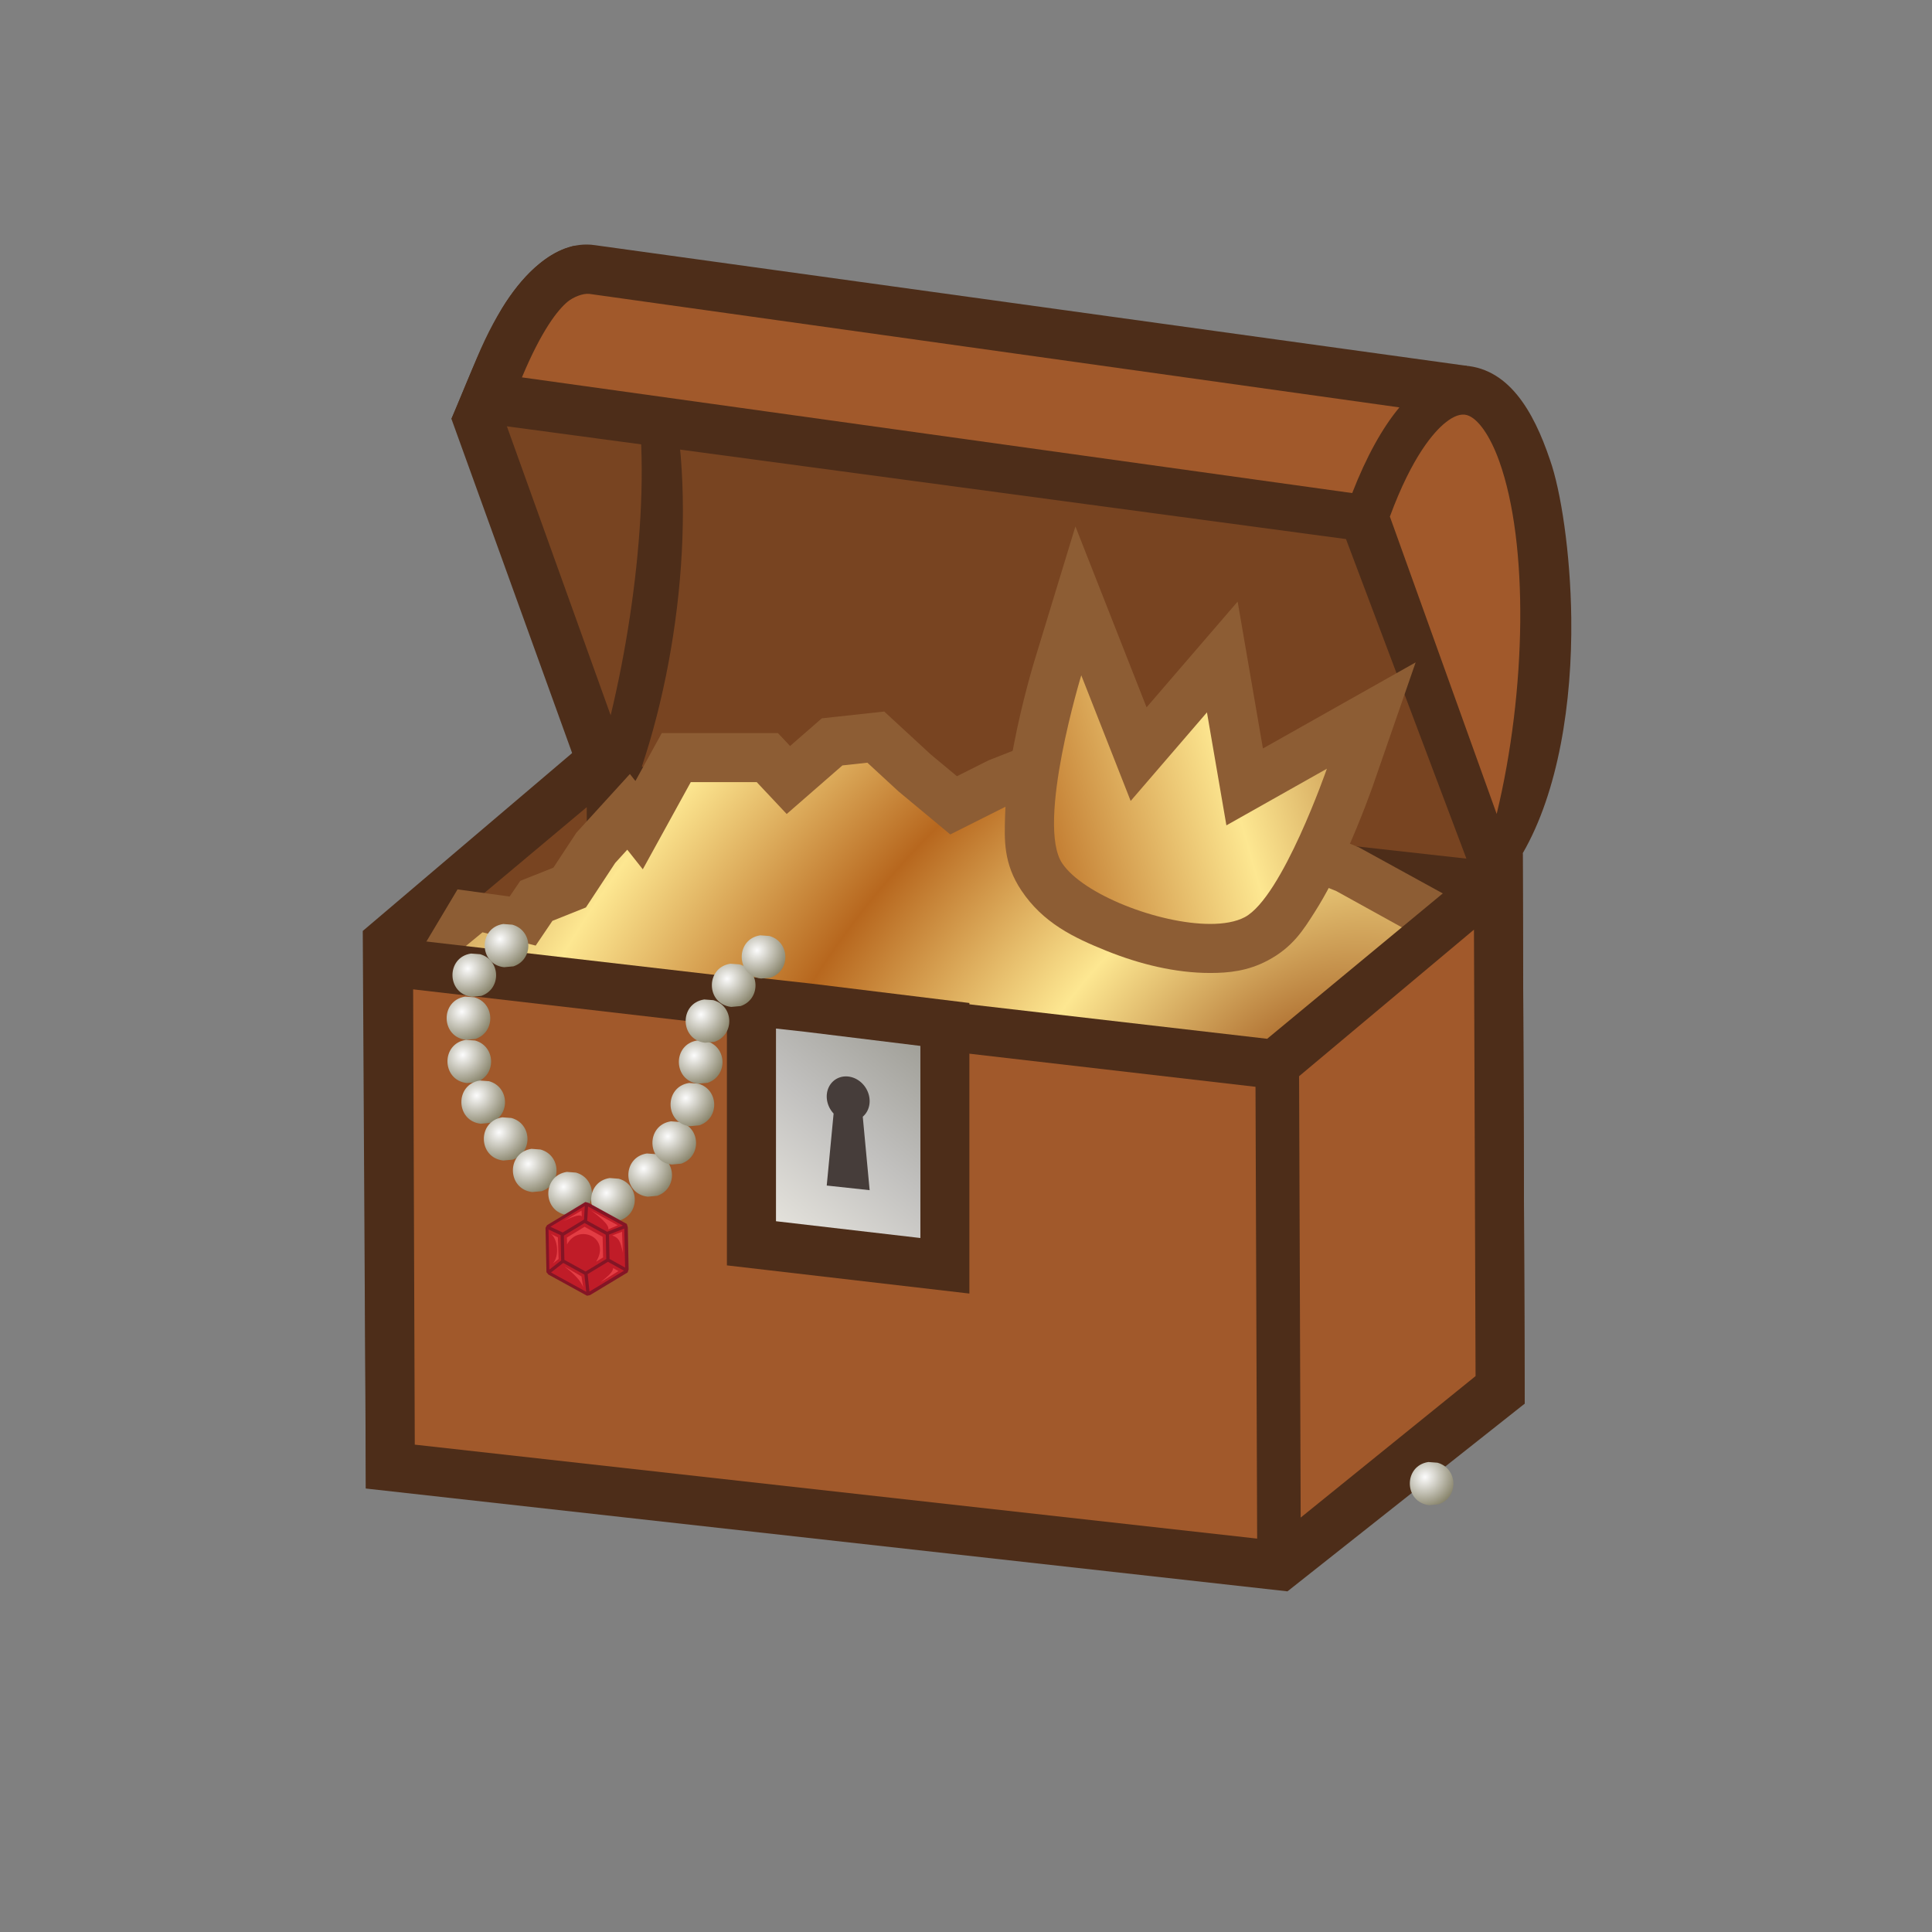 <svg height="500" viewBox="0 0 132.292 132.292" width="500" xmlns="http://www.w3.org/2000/svg" xmlns:xlink="http://www.w3.org/1999/xlink"><rect x="0" y="0" width="132.292" height="132.292" fill="#808080" stroke="none"/><radialGradient id="a" cx="72.901" cy="267.157" gradientTransform="matrix(.302 .357 -.381 .323 161.849 -6.499)" gradientUnits="userSpaceOnUse" r="8.007"><stop offset="0" stop-color="#fcfcfc"/><stop offset="1" stop-color="#6c6748"/></radialGradient><linearGradient id="b" gradientTransform="matrix(391.593 0 0 -391.593 60.796 7618.49)" gradientUnits="userSpaceOnUse" spreadMethod="pad" x1="0" x2="1" y1="0" y2="0"><stop offset="0" stop-color="#9f571d"/><stop offset=".511" stop-color="#fde791"/><stop offset="1" stop-color="#b7671e"/></linearGradient><linearGradient id="c" gradientTransform="matrix(3.78 0 0 3.78 -341.506 91.506)" gradientUnits="userSpaceOnUse" spreadMethod="reflect" x1="207.36" x2="163.418" xlink:href="#b" y1="26.414" y2="38.833"/><radialGradient id="d" cx="448.551" cy="106.912" gradientTransform="matrix(.484 .642 -.99 .745 266.994 -61.437)" gradientUnits="userSpaceOnUse" r="194.676" spreadMethod="reflect" xlink:href="#b"/><linearGradient id="e" gradientUnits="userSpaceOnUse" spreadMethod="reflect" x1="186.045" x2="239.045" y1="359.635" y2="296.065"><stop offset="0" stop-color="#e3e1db"/><stop offset=".511" stop-color="#c1c0be"/><stop offset="1" stop-color="#a2a19a"/></linearGradient><g stroke-width="1.42" transform="matrix(.704 0 0 .704 39.798 26.643)"><g stroke-width="1.42" transform="matrix(.265 0 0 .265 -30.357 -14.366)"><g><path d="m114.92 184.654 1.665 22.997.59 163.86 6.605 17.467c112.398 12.538 224.668 25.077 337.066 37.615l-.73-202.002z" fill="#4d2d19"/><path d="m132.993 204.865.6 167.11 309.18 34.49-.6-165.83z" fill="#784421"/></g><g><path d="m114.92 184.654-80.545 68.443 1.148 204.648 88.256-68.768 11.395-16.644-.716-185.42z" fill="#4d2d19"/><path d="m117.175 371.511-.59-163.86-64.18 53.79.58 162z" fill="#784421"/></g></g><g stroke-width="1.42" transform="matrix(.265 0 0 .265 -30.357 -14.366)"><path d="m110.802 22.216c-4.12 3.33-16.428 20.309-24.638 42.569l39.201 109.14 11.43 18.889 302.66 33.73 11.109-16.4c7.327-30.318 10.134-64.541 7.914-92.955l.006-.033-.008-.002c-1.093-13.961-3.395-26.525-6.982-36.52-3.39-9.44-7.879-15.761-11.879-16.891l-322.05-44.476c-2.393.093-4.469 1.088-6.764 2.948z" fill="#784421"/><g stroke-width="1.42"><path d="m143.236 38.333v-.002c-6.345-18.226-20.483-29.96-30.987-36.751-10.296 2.031-19.859 11.686-26.647 22.809-9.119 15.984-13.817 29.797-18.682 40.752l44.447 123.059 23.163 16.844 2.266-12.228c16.009-47.767 21.023-111.279 6.443-154.48z" fill="#4d2d19"/><path d="m86.165 64.785c8.21-22.26 19.361-39.377 23.481-42.707 3.06-2.48 5.73-3.42 7.92-2.81 4 1.13 9.867 10.831 13.257 20.271 10.89 30.34 5.472 89.156-5.458 134.386z" fill="#784421"/></g><path d="m99.064 8.332c-6.405 5.236-14.796 15.307-22.875 34.635l-9.27 22.174 328.335 44.118 16.111-8.253c4.67-11.992 10.353-23.338 14.83-28.705 4.865-6.539 9.992-8.935 13.42-8.555l-.041-18.074-320.004-44.29c-7.622-1.148-14.733 2.125-20.506 6.951z" fill="#4d2d19"/><path d="m395.254 109.258 44.201 117.287 20.66-1.953c13.06-22.552 18.2-55.188 17.828-86.31-.285-23.882-3.817-46.871-7.833-58.164-6.018-17.822-15.342-34.31-32.848-34.581-10.582 1.043-17.053 8.03-22.447 15.444-5.583 7.113-8.164 8.996-17.28 31.394z" fill="#4d2d19"/><g fill="#a1592b"><path d="m414.825 60.925-297.259-41.657c-2.5-.28-6.05 1.27-7.92 2.81-3.67 3-9.61 10.51-16.85 27.83l304.739 42.467c5.16-13.25 11.02-23.89 17.31-31.43z"/><path d="m411.365 101.005c8.21-22.26 16.21-31.12 20.33-34.45 3.06-2.48 5.73-3.42 7.92-2.81 4 1.13 8.49 7.45 11.88 16.89 10.89 30.34 10 84.28-.93 129.51z"/></g></g><g stroke-width="1.42" transform="matrix(.265 0 0 .265 -30.357 -14.366)"><path d="m225.771 172.555-22.914 2.502-11.643 10.15-4.455-4.74h-42.633l-9.676 17.582-2.029-2.562-19.643 21.553-8.43 12.811-12.176 4.863-3.887 5.75-19.12-2.627-11.426 19.133-4.876 17.556 309.18 35.77 16-3.89 64.171-53.783-11.434-13.305-30.819-16.927-3.561-1.439-29.324-21.742-31.305 3.699-30.885-28.5-40.809 16.058-11.619 5.831-9.59-7.975z" fill="#8d5d34"/><path d="m271.787 206.737-21.78 10.93-19-15.8-11.42-10.53-9.16 1-20.45 17.83-11-11.7h-24.21l-17.61 32-5.7-7.2-4.42 4.85-10.76 16.35-12.29 4.91-6.144 9.085-19.514-4.876-25.464 20.939 115.161 13.323 89 10.297 105.019 12.15 16-3.89 64.171-53.783-26.471-.858-24.038-13.297-4.18-1.69-25.43-18.854-32.44 3.834-28.689-26.474z" fill="url(#d)"/></g><g stroke-width="1.42" transform="matrix(.265 0 0 .265 -30.357 -14.366)"><path d="m295.947 104.613-15.068 49.4s-4.407 14.372-7.582 30.961c-1.587 8.295-2.923 17.185-3.172 25.912s-.652 17.433 6.01 27.389l.01.014.008.012c7.968 11.864 19.054 17.198 31.176 22.08 12.121 4.882 25.216 8.135 38.098 8.135 6.822 0 13.803-.706 21.104-4.58 9.222-4.888 13.086-11.246 17.279-17.826 4.195-6.583 7.788-13.756 10.906-20.574 6.237-13.637 10.537-26.096 10.537-26.096l15.568-44.92-41.414 23.346-14.637 8.25-9.281-53.91-33.43 38.814z" fill="#8d5d34"/><path d="m388.245 193.545-36.88 20.79-7.14-41.47-28 32.51-18.13-46.11s-16.65 54.58-7 69c7.69 11.45 35.42 22.25 54.33 22.25 5 0 9.43-.76 12.67-2.48 13.8-7.31 30.15-54.49 30.15-54.49z" fill="url(#c)"/></g><g stroke-width="1.42" transform="matrix(.265 0 0 .265 -30.357 -14.366)"><path d="m460.115 224.592-29.278 14.679-64.508 53.399-4.285 17.625.6 165.83 11.135 19.353 87.065-68.884z" fill="#4d2d19"/><path d="m34.793 254.314.73 203.432 338.257 37.732 4.845-27.073-.58-162-11.715-13.735z" fill="#4d2d19"/><path d="m442.815 416.475-.59-163.86-64.18 53.79.58 162z" fill="#a1592b"/><path d="m52.865 274.525.6 167.11 309.18 34.49-.6-165.83z" fill="#a1592b"/><g stroke-width="1.42"><path d="m168.026 268.988v106.85l15.922 1.85 73.078 8.494v-106.65l-58.154-7.131z" fill="#4d2d19"/><path d="m186.045 359.635v-70.72l10.76 1.19 42.24 5.18v70.51z" fill="url(#e)"/><path d="m212.546 306.521a8.485 7.586 56.165 0 0 -7.876 7.324 8.485 7.586 56.165 0 0 2.523 6.268l-2.523 26.423 15.75 1.697-2.523-26.965v-.002a8.485 7.586 56.165 0 0 2.523-5.724 8.485 7.586 56.165 0 0 -7.874-9.021z" fill="#463d3a"/></g></g><path id="f" d="m83.394 108.469c1.976-.668 1.897-3.49-.114-4.046l-.884-.066c-2.447.37-2.38 3.92.079 4.197z" fill="url(#a)" stroke-width=".376"/><g stroke-width="1.42"><g stroke-width="1.42" transform="matrix(.265 0 0 .265 -30.357 -14.366)"><use height="100%" transform="matrix(3.78 0 0 3.78 -237.349 -133.088)" width="100%" xlink:href="#f"/><use height="100%" transform="matrix(3.78 0 0 3.78 -225.526 -143.931)" width="100%" xlink:href="#f"/><use height="100%" transform="matrix(3.78 0 0 3.78 -239.486 -117.277)" width="100%" xlink:href="#f"/><use height="100%" transform="matrix(3.78 0 0 3.78 -239.187 -101.416)" width="100%" xlink:href="#f"/><use height="100%" transform="matrix(3.78 0 0 3.78 -234.084 -86.484)" width="100%" xlink:href="#f"/><use height="100%" transform="matrix(3.78 0 0 3.78 -225.831 -72.977)" width="100%" xlink:href="#f"/><use height="100%" transform="matrix(3.78 0 0 3.78 -215.168 -61.408)" width="100%" xlink:href="#f"/><use height="100%" transform="matrix(3.78 0 0 3.78 -202.176 -52.939)" width="100%" xlink:href="#f"/><use height="100%" transform="matrix(3.78 0 0 3.78 -186.451 -50.689)" width="100%" xlink:href="#f"/><use height="100%" transform="matrix(3.78 0 0 3.78 -172.791 -59.706)" width="100%" xlink:href="#f"/><use height="100%" transform="matrix(3.78 0 0 3.78 -163.959 -71.508)" width="100%" xlink:href="#f"/><use height="100%" transform="matrix(3.78 0 0 3.78 -157.296 -85.58)" width="100%" xlink:href="#f"/><use height="100%" transform="matrix(3.78 0 0 3.78 -154.255 -101.191)" width="100%" xlink:href="#f"/><use height="100%" transform="matrix(3.78 0 0 3.78 -151.761 -116.227)" width="100%" xlink:href="#f"/><use height="100%" transform="matrix(3.78 0 0 3.78 -142.142 -129.358)" width="100%" xlink:href="#f"/><use height="100%" transform="matrix(3.78 0 0 3.78 -131.187 -139.779)" width="100%" xlink:href="#f"/></g><g stroke-width="22.096" transform="matrix(.062 -.018 .018 .062 -16.479 84.777)"><path d="m716.943 276.209 6.969 15.84 177.232 176.922 17.318 1.5 241.328-64.4 10.18-14.291 62.44-231.913-.034-19.849-176.404-176.129-15.061-9.279-246.156 65.691-12.461 12.121z" fill="#841525" stroke-width="83.514" transform="scale(.265)"/><g stroke-width="578.262" transform="matrix(.364 0 0 .364 166.891 -34.758)"><path d="m292.264 77.613-160.631 42.867 42.254 37.004 99.637-26.805zm12.404 5.701-19.742 55.838 66.654 66.787 69.512-6.383zm-183.689 45.889-43.002 160.426 57.428-22.877 27.102-101.158zm150.795 15.992-96.705 26.033-25.967 96.955 70.695 70.898 96.729-26.031 25.967-96.957zm151.477 67.811-67.516 6.199-26.146 97.549 51.861 52.225zm-282.371 66.197-59.539 23.715 117.582 117.379 12.584-70.311-70.625-70.783zm178.986 47.023-94.887 25.533-12.768 71.377 161.152-43.004z" fill="#c01c28"/><path d="m274.273 92.084-84.438 21.285c50.544-9.19 77.986-8.1 78.189 3.18zm37.119 10.631c23.538 28.974 58.776 79.672 47 95.207l42.777-5.498zm-186.256 46.615c21.317 25.552 10.521 97.947-26.42 120.15l28.373-11.496 21.922-86.482zm142.391 10.746-82.736 22.309-7.18 27.191c70.283-70.877 182.483 23.99 95.594 102.406l32.484-8.701 21.922-82.732zm143.16 63.016-43.549 3.383c22.262 15.011 27.177 30.987 22.285 81.055zm-269.738 70.65c30.783 42.084 47.581 72.146 51.383 104.541l5.408-44.615zm192.455 63.379c-5.525 14.645-21.561 22.621-66.107 41.846l83.758-23.785z" fill="#e33d44"/></g></g></g></g></svg>